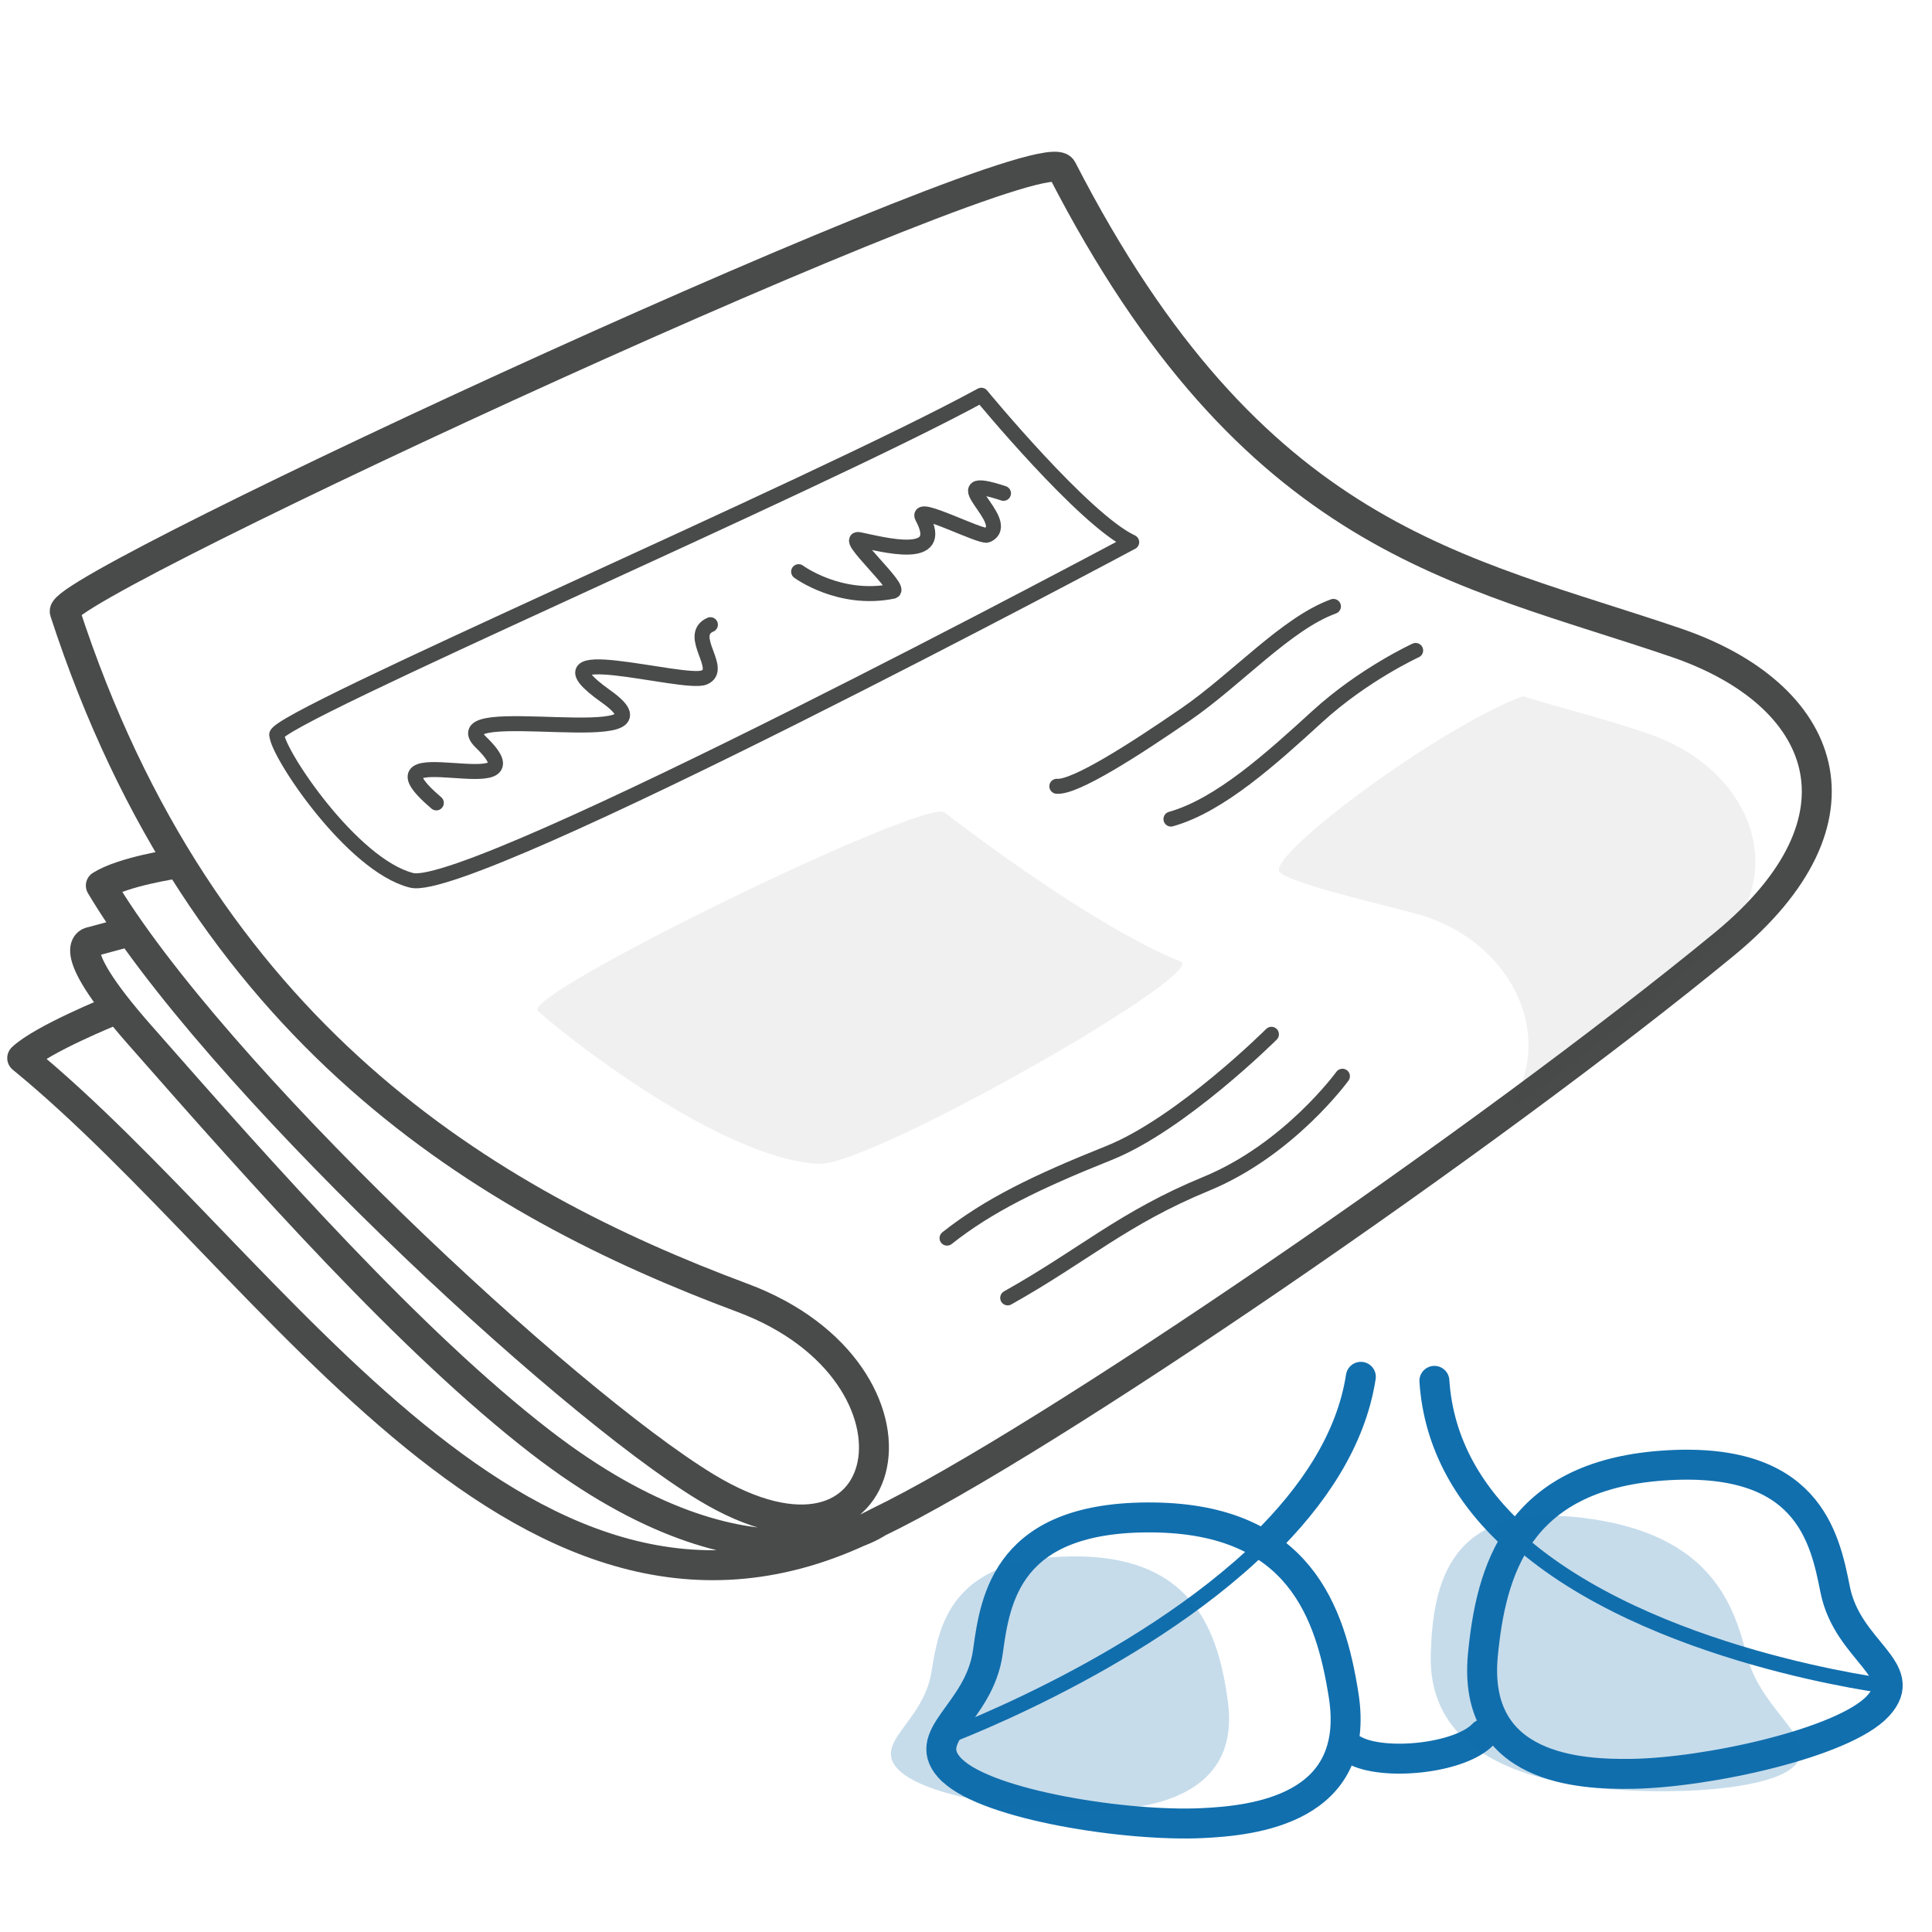 <svg width="129" height="129" viewBox="0 0 129 129" fill="none" xmlns="http://www.w3.org/2000/svg">
<g id="Pictogram-newspapper">
<g id="Default">
<path id="dash-stroke-default" d="M7.981 61.544H7.982" stroke="#494A4A" stroke-width="0.001"/>
<path id="2px-stroke-default" d="M11.753 57.669C11.753 57.669 8.243 58.179 6.733 59.129C14.133 71.609 37.603 93.509 47.133 99.299C59.953 107.079 63.123 91.719 49.583 86.659C32.493 80.289 13.503 69.049 4.323 40.839C3.763 39.099 69.573 8.689 70.903 11.289C83.683 36.169 97.503 37.989 111.933 42.919C121.983 46.359 125.303 54.679 115.123 63.049C99.383 75.979 69.783 96.279 58.573 101.669M8.343 62.279L6.123 62.879C6.123 62.879 3.943 62.969 9.283 69.049C17.733 78.669 27.433 89.589 36.073 96.269C50.363 107.319 58.583 101.669 58.583 101.669C35.323 113.689 18.473 84.539 1.483 70.649C2.803 69.389 7.493 67.489 7.493 67.489" stroke="#494A4A" stroke-width="2" stroke-linecap="round" stroke-linejoin="round"/>
<path id="1px-stroke-default" d="M84.894 69.06C84.894 69.06 78.884 75.05 74.034 76.99C69.184 78.93 66.004 80.48 63.234 82.67M89.634 71.86C89.634 71.86 86.084 76.76 80.544 79.04C75.004 81.32 72.364 83.81 67.284 86.66M89.034 40.49C85.894 41.63 82.584 45.35 79.154 47.71C75.724 50.07 71.784 52.6 70.564 52.5M94.524 43.43C94.524 43.43 91.054 45.02 87.974 47.83C84.894 50.64 81.454 53.77 78.184 54.69M53.324 38.17C53.324 38.17 56.064 40.2 59.614 39.48C60.294 39.34 56.314 35.82 57.364 36.03C58.914 36.34 63.224 37.55 61.584 34.53C61.084 33.61 65.504 35.91 65.914 35.73C67.794 34.88 62.504 31.46 67.004 32.94M29.134 53.61C23.534 48.83 36.634 53.95 32.124 49.57C29.074 46.6 45.954 50.4 40.464 46.5C34.974 42.6 45.634 45.78 47.004 45.24C48.374 44.7 45.814 42.42 47.434 41.71M18.474 49.06C18.474 47.89 54.354 32.48 65.524 26.39C65.524 26.39 72.364 34.71 75.564 36.2C75.564 36.2 31.484 59.78 27.484 58.78C23.484 57.78 18.484 50.23 18.484 49.06H18.474Z" stroke="#494A4A" stroke-linecap="round" stroke-linejoin="round"/>
<g id="fill-default">
<path d="M35.914 67.489C37.574 69.059 48.144 77.399 54.674 77.709C58.114 77.869 80.744 64.969 78.824 64.199C74.064 62.289 66.994 57.279 63.074 54.249C61.774 53.249 34.774 66.409 35.914 67.489Z" fill="#494A4A" fill-opacity="0.08"/>
<path d="M100.674 74.189C104.114 69.059 100.774 62.669 94.514 60.999C91.474 60.189 85.464 58.809 85.394 58.109C85.234 56.639 96.274 48.479 101.684 46.489C104.244 47.279 107.414 48.059 110.224 49.049C116.034 51.099 118.944 56.619 116.104 61.409C113.304 64.709 102.144 73.419 100.664 74.179L100.674 74.189Z" fill="#494A4A" fill-opacity="0.08"/>
</g>
</g>
<g id="Emphasis">
<path id="2px-stroke-emphasis" d="M90.384 116.84C92.354 117.95 97.514 117.42 99.034 115.79M101.284 102.76C98.224 100.01 96.064 96.55 95.774 92.2M84.344 103.17C87.664 99.92 90.214 96.15 90.864 91.93M125.394 113.91C123.114 116.38 113.974 118.37 108.954 118.44C105.594 118.49 98.274 118.2 99.014 110.49C99.554 104.92 101.264 98.57 110.974 97.86C120.684 97.15 121.834 102.6 122.534 106.13C123.364 110.29 127.654 111.46 125.394 113.91ZM63.584 118.21C66.014 120.54 75.254 121.97 80.274 121.73C83.634 121.57 90.924 120.85 89.714 113.19C88.844 107.66 86.744 101.43 77.004 101.32C67.264 101.21 66.454 106.71 65.964 110.28C65.394 114.48 61.184 115.91 63.584 118.22V118.21Z" stroke="#116FAE" stroke-width="2" stroke-linecap="round" stroke-linejoin="round"/>
<path id="1px-stroke-emphasis" d="M126.253 112.62C126.253 112.62 110.083 110.67 101.283 102.77M62.453 116.26C62.453 116.26 75.893 111.43 84.343 103.17" stroke="#116FAE" stroke-linecap="round" stroke-linejoin="round"/>
<g id="fill-emphasis">
<path d="M60.073 118.24C62.063 120.14 69.753 121.16 73.943 120.87C76.753 120.68 82.853 119.94 81.983 113.58C81.353 108.99 79.713 103.84 71.583 103.92C63.453 104 62.673 108.61 62.203 111.59C61.653 115.1 58.103 116.37 60.073 118.25V118.24Z" fill="#116FAE" fill-opacity="0.24"/>
<path d="M119.743 117.97C117.813 119.76 109.633 119.95 105.063 119.16C102.013 118.63 95.333 117.12 95.533 110.44C95.673 105.61 96.843 100.3 105.633 101.34C114.423 102.38 115.803 107.38 116.663 110.62C117.673 114.43 121.643 116.2 119.743 117.98V117.97Z" fill="#116FAE" fill-opacity="0.24"/>
</g>
</g>
</g>
</svg>
